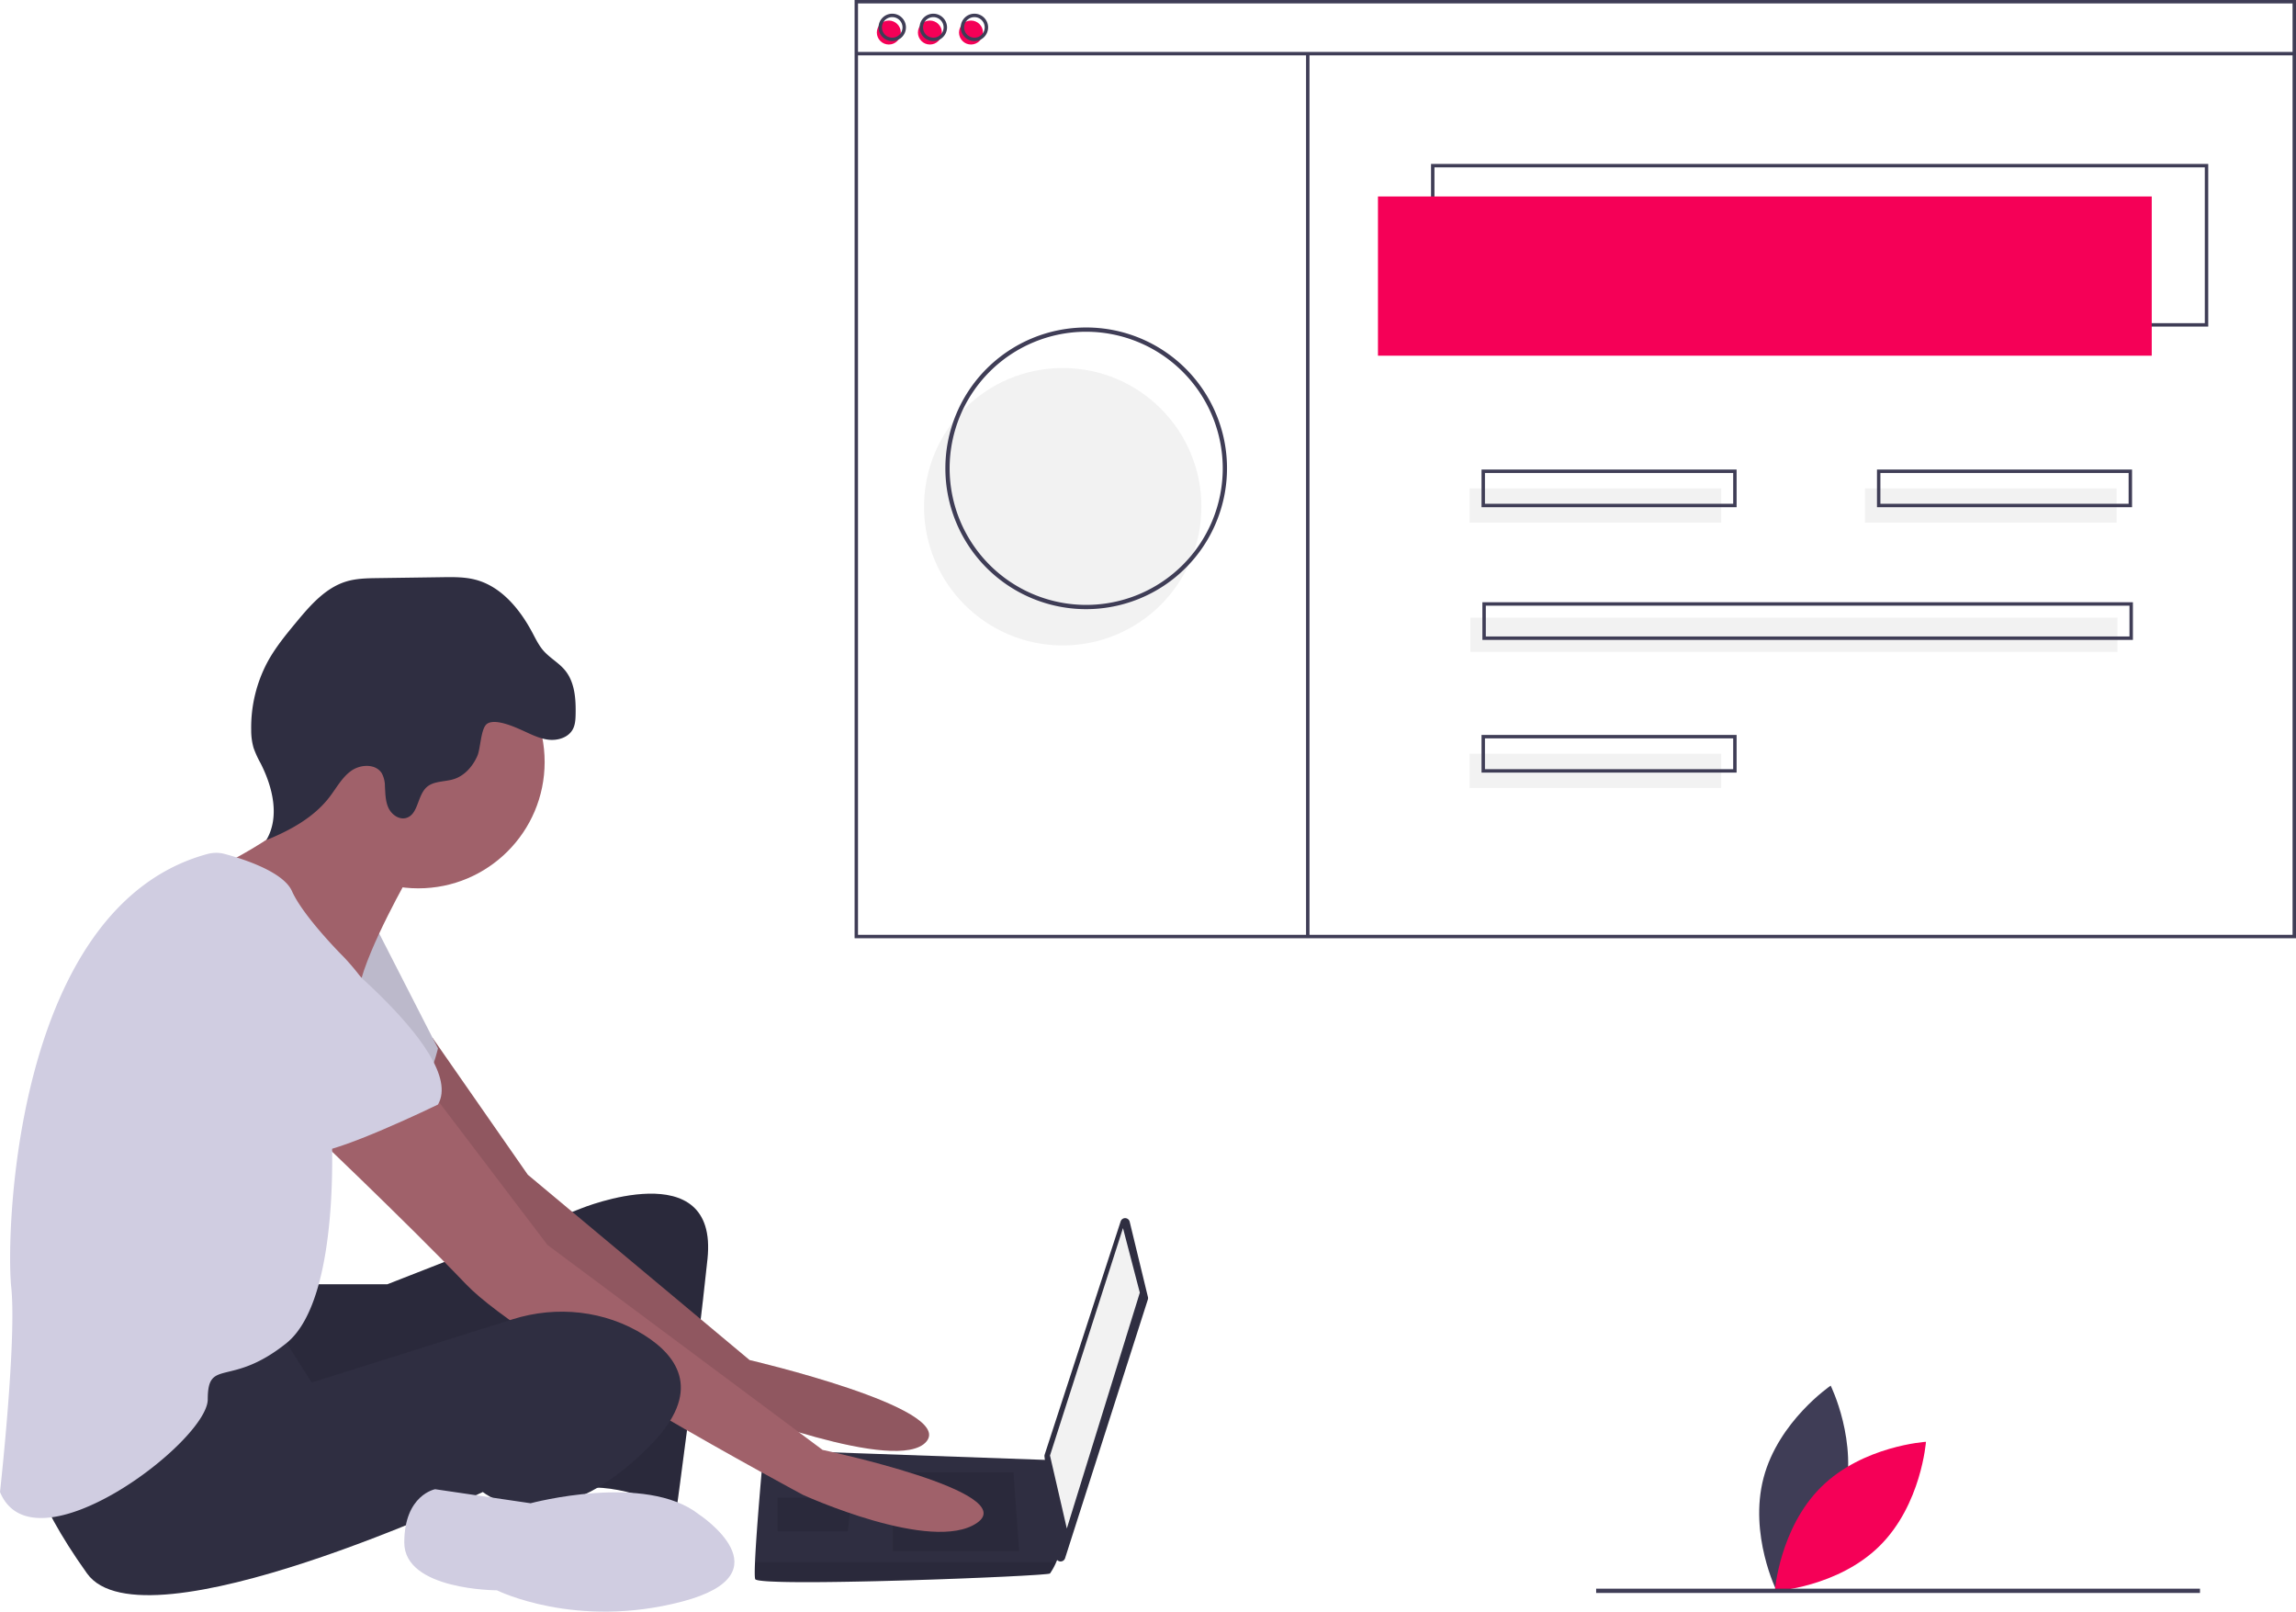 <svg data-name="Layer 1" xmlns="http://www.w3.org/2000/svg" width="1076.064" height="755.228" viewBox="0 0 1076.064 755.228"><path d="M864.146 702.423c-6.985 26.598-31.46 43.22-31.46 43.22s-13.15-26.502-6.165-53.1 31.459-43.22 31.459-43.22 13.15 26.502 6.166 53.1z" fill="#3f3d56"/><path d="M853.552 696.797c-19.563 19.327-21.751 48.83-21.751 48.83s29.528-1.83 49.09-21.158 21.752-48.831 21.752-48.831-29.529 1.831-49.091 21.159z" fill="#f50057"/><path d="M144.734 601.808h36.841l90.788-35.525s64.473-26.316 59.21 23.683-14.474 117.103-14.474 117.103-28.947-13.157-44.736-9.21-5.263-80.262-5.263-80.262-128.945 61.841-140.787 53.947-14.473-63.157-14.473-63.157z" fill="#2f2e41"/><path d="M144.734 601.808h36.841l90.788-35.525s64.473-26.316 59.21 23.683-14.474 117.103-14.474 117.103-28.947-13.157-44.736-9.21-5.263-80.262-5.263-80.262-128.945 61.841-140.787 53.947-14.473-63.157-14.473-63.157z" opacity=".1"/><path d="M202.778 486.434l44.586 64.06 103.945 86.84s96.05 22.368 82.893 38.157-93.42-15.79-93.42-15.79-119.734-86.84-123.68-93.418-47.368-68.42-47.368-68.42z" fill="#a0616a"/><path d="M202.778 486.434l44.586 64.06 103.945 86.84s96.05 22.368 82.893 38.157-93.42-15.79-93.42-15.79-119.734-86.84-123.68-93.418-47.368-68.42-47.368-68.42z" opacity=".1"/><path d="M176.312 434.706l28.947 56.578s-6.579 27.631-17.105 30.263-55.262-34.21-55.262-34.21z" fill="#d0cde1"/><path d="M176.312 434.706l28.947 56.578s-6.579 27.631-17.105 30.263-55.262-34.21-55.262-34.21z" opacity=".1"/><path d="M529.451 572.514l8.55 35.272a2.203 2.203 0 01-.042 1.19l-38.788 121.212a2.203 2.203 0 01-4.287-.423l-5.366-47.22a2.203 2.203 0 01.095-.93l35.602-109.264a2.203 2.203 0 014.236.163z" fill="#2f2e41"/><path fill="#f2f2f2" d="M526.306 575.493l7.894 30.263-34.21 110.524-7.894-34.21 34.21-106.577z"/><path d="M353.94 739.964c1.316 3.947 136.84-1.316 138.156-2.632a28.56 28.56 0 002.894-5.263 198.144 198.144 0 002.369-5.263l-5.263-42.605-134.208-4.763s-3.355 36.105-4.04 52.631c-.17 4.171-.17 7.105.093 7.895z" fill="#2f2e41"/><path opacity=".1" d="M474.991 689.965l2.631 36.841h-59.209v-36.841h56.578zm-76.314 11.841l.353-.07-1.669 15.86h-32.894v-15.79h34.21zm-44.737 38.158c1.316 3.947 136.84-1.316 138.156-2.632a28.56 28.56 0 002.894-5.263H353.848c-.17 4.171-.17 7.105.093 7.895z"/><circle cx="196.049" cy="357.076" r="59.209" fill="#a0616a"/><path d="M192.102 409.707s-19.737 34.21-23.684 52.63-59.21-36.841-59.21-36.841l-7.236-19.079s51.972-24.341 48.025-44.078 42.105 47.368 42.105 47.368zm10.526 102.629l53.946 71.052 128.945 96.05s93.42 19.737 72.367 34.21-81.577-13.157-81.577-13.157-130.261-69.736-157.892-98.683-78.946-77.63-78.946-77.63z" fill="#a0616a"/><path d="M130.26 622.86l15.79 25 94.231-29.646c20.676-6.504 43.348-4.111 61.687 7.443 16.447 10.361 26.973 26.808 3.29 51.15-47.368 48.683-78.947 22.368-78.947 22.368S67.104 774.173 40.79 737.332 13.158 682.07 13.158 682.07s101.313-63.157 117.103-59.21z" fill="#2f2e41"/><path d="M327.625 709.701s42.105 27.631-7.894 40.789-86.84-5.263-86.84-5.263-43.42 0-43.42-22.368 14.472-25 14.472-25l44.736 6.579s53.947-14.473 78.946 5.263z" fill="#d0cde1"/><path d="M244.621 342.182c4.03 1.796 8.026 3.923 12.408 4.444s9.37-1.008 11.443-4.903c1.12-2.104 1.248-4.578 1.3-6.96.159-7.226-.364-15.037-4.942-20.628-2.914-3.559-7.168-5.802-10.184-9.274-2.161-2.488-3.6-5.503-5.148-8.412-5.866-11.017-14.551-21.605-26.622-24.781-5.04-1.327-10.328-1.262-15.54-1.188l-30.396.429c-4.92.069-9.914.15-14.623 1.573-9.784 2.959-16.908 11.186-23.433 19.055-4.88 5.886-9.775 11.834-13.438 18.546a65.079 65.079 0 00-7.714 31.887 29.833 29.833 0 001.092 8.438 46.822 46.822 0 003.317 7.284c5.7 11.196 9.085 25.182 2.665 35.982 11.152-4.555 22.186-10.528 29.542-20.067 3.291-4.268 5.872-9.264 10.258-12.395s11.532-3.403 14.346 1.193a12.857 12.857 0 011.45 6.022c.206 3.45.2 7.033 1.663 10.164s4.947 5.657 8.274 4.72c5.728-1.613 5.18-10.406 9.592-14.4 3.351-3.033 8.52-2.453 12.826-3.83 5.016-1.604 8.78-5.95 10.924-10.76 1.63-3.655 1.606-13.222 4.69-15.202 3.868-2.483 12.665 1.464 16.25 3.063z" fill="#2f2e41"/><path d="M97.272 400.176a15.616 15.616 0 018.128.02c8.446 2.268 27.38 8.271 31.44 17.405 5.263 11.842 23.683 30.263 23.683 30.263s25 25 19.737 42.104-25 36.842-25 36.842 5.263 81.577-21.052 102.63-36.841 6.578-36.841 26.315S15.789 737.332 0 699.175c0 0 7.895-71.051 5.263-96.05-2.594-24.64 1.203-178.366 92.009-202.949z" fill="#d0cde1"/><path d="M139.471 433.39s80.262 59.21 65.788 84.21c0 0-48.683 23.683-59.21 22.367S94.736 492.6 84.21 488.653s-15.79-74.999 55.262-55.263z" fill="#d0cde1"/><circle cx="498.064" cy="237.458" r="65" fill="#f2f2f2"/><path d="M1034.93 153.04H670.68V76.822h364.249zm-362.644-1.604h361.039v-73.01h-361.04z" fill="#3f3d56"/><path fill="#f50057" d="M645.809 92.065h362.644v74.615H645.809z"/><circle cx="416.565" cy="15.244" r="5.616" fill="#f50057"/><circle cx="435.82" cy="15.244" r="5.616" fill="#f50057"/><circle cx="455.076" cy="15.244" r="5.616" fill="#f50057"/><path d="M1076.064 439.666H400.519V0h675.545zm-673.94-1.605h672.335V1.605H402.123z" fill="#3f3d56"/><path fill="#3f3d56" d="M401.321 24.338h673.94v1.605h-673.94zm16.849-5.083a6.418 6.418 0 116.418-6.418 6.426 6.426 0 01-6.418 6.418zm0-11.232a4.814 4.814 0 104.813 4.814 4.82 4.82 0 00-4.813-4.814zm19.255 11.232a6.418 6.418 0 116.419-6.418 6.426 6.426 0 01-6.419 6.418zm0-11.232a4.814 4.814 0 104.814 4.814 4.82 4.82 0 00-4.814-4.814zm19.255 11.232a6.418 6.418 0 116.419-6.418 6.426 6.426 0 01-6.419 6.418zm0-11.232a4.814 4.814 0 104.814 4.814 4.82 4.82 0 00-4.814-4.814z"/><path fill="#3f3d56" d="M612.109 25.14h1.605v414.346h-1.605z"/><path fill="#f2f2f2" d="M688.733 228.859h117.94v16.046h-117.94zm185.334 0h117.94v16.046h-117.94z"/><path d="M813.893 237.684H694.35v-17.65h119.544zm-117.94-1.604H812.29v-14.442H695.954z" fill="#3f3d56"/><path fill="#f2f2f2" d="M688.733 353.217h117.94v16.046h-117.94z"/><path d="M813.893 362.042H694.35v-17.65h119.544zm-117.94-1.604H812.29v-14.442H695.954z" fill="#3f3d56"/><path fill="#f2f2f2" d="M689.134 289.433h303.273v16.046H689.134z"/><path d="M999.628 299.863H694.75v-17.65h304.878zm-303.273-1.604h301.668v-14.442H696.355zm302.872-60.575H879.683v-17.65h119.544zm-117.94-1.604h116.335v-14.442H881.287zm-372.223 49.378a66 66 0 1166-66 66.075 66.075 0 01-66 66zm0-130a64 64 0 1064 64 64.073 64.073 0 00-64-64zm239 589h283v2h-283z" fill="#3f3d56"/></svg>